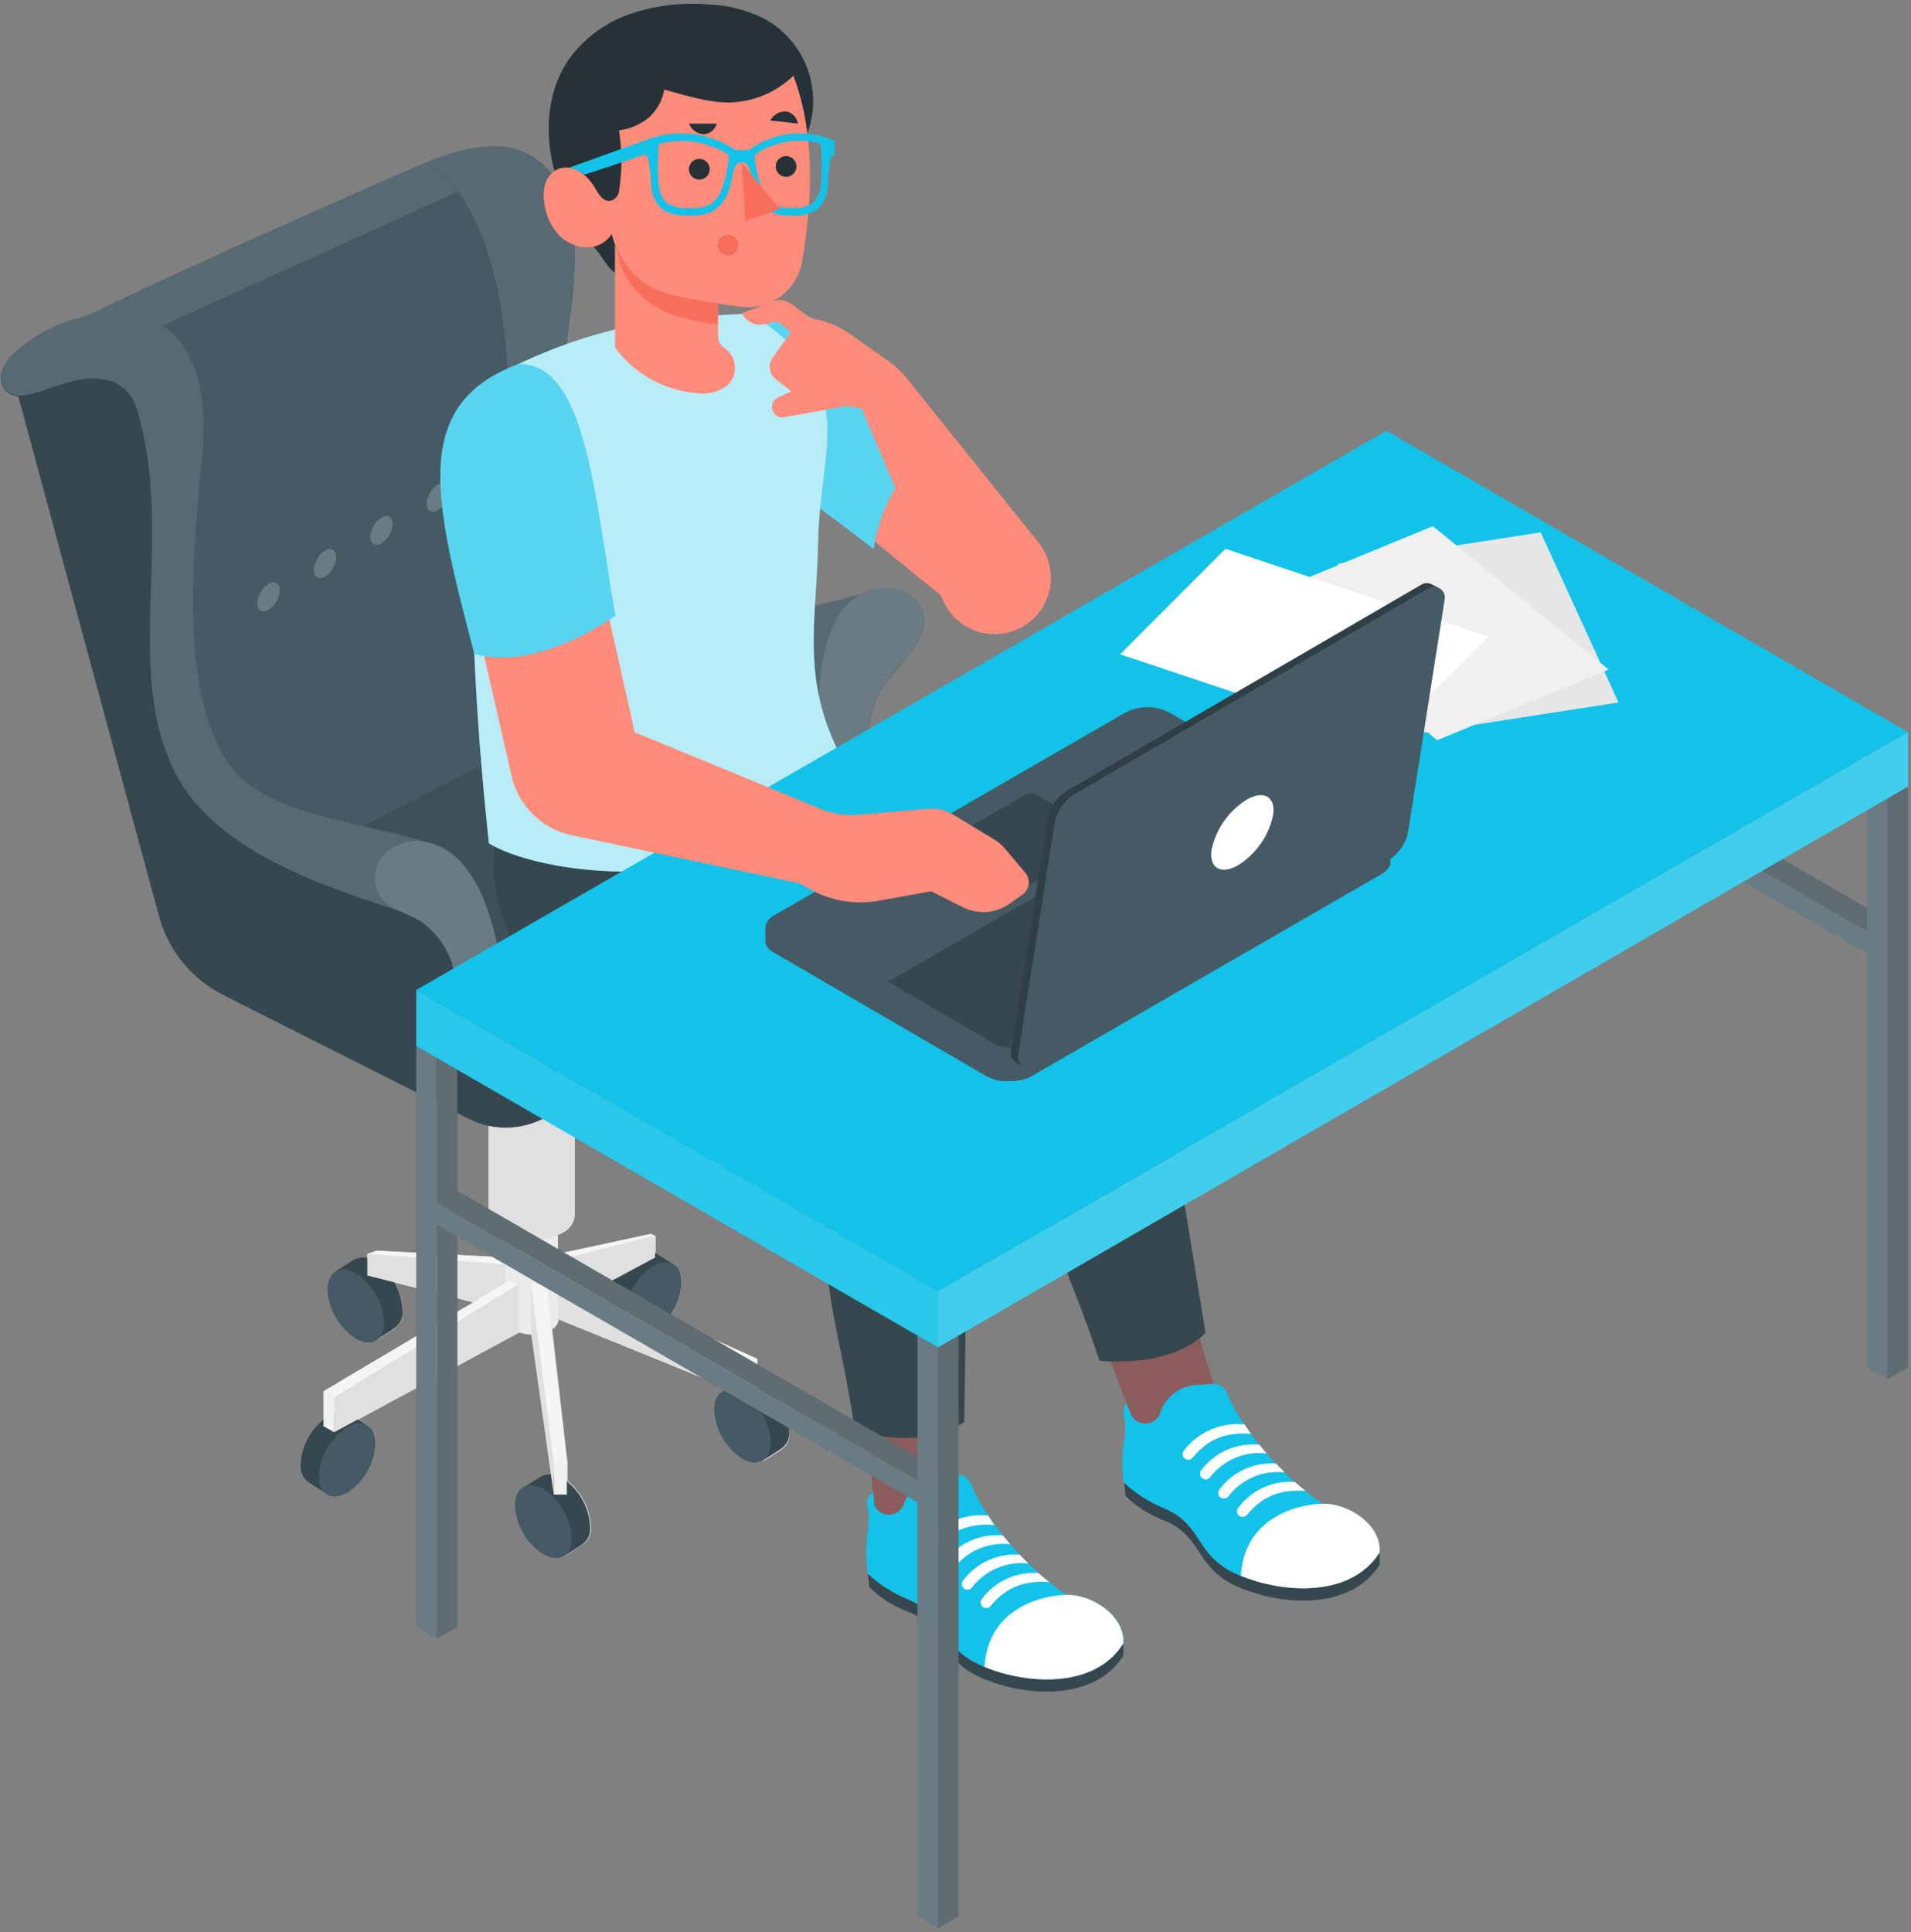 <svg width="370" height="374" viewBox="0 0 370 374" fill="none" xmlns="http://www.w3.org/2000/svg">
<rect x="0" y="0" width="370" height="374" fill="#808080" stroke="none"/>
<path d="M152.821 276.984C152.72 275.084 152.171 273.235 151.219 271.588C150.266 269.941 148.937 268.544 147.34 267.509C147.114 267.369 146.876 267.248 146.629 267.147V263.053L129.277 255.25C130.911 253.269 131.861 250.813 131.985 248.247C132.045 247.585 131.934 246.918 131.663 246.31C131.392 245.703 130.97 245.175 130.437 244.777L126.955 242.567V239.259L126.093 238.909L108.005 242.767V239.022C108.287 238.91 108.562 238.781 108.828 238.635C109.5 238.332 110.079 237.856 110.505 237.254C110.931 236.653 111.188 235.949 111.25 235.214V206.564H94.585V235.277C94.659 236.017 94.929 236.725 95.368 237.326C95.807 237.928 96.398 238.401 97.081 238.697C97.319 238.834 97.593 238.934 97.855 239.059V243.453L73.013 242.143L71.128 242.767V243.653C70.702 243.507 70.251 243.454 69.803 243.497C69.355 243.54 68.921 243.679 68.531 243.903L65.049 246.112C64.514 246.509 64.091 247.037 63.819 247.645C63.548 248.252 63.438 248.92 63.501 249.583C63.6 251.485 64.148 253.336 65.101 254.985C66.054 256.634 67.383 258.034 68.981 259.07C69.535 259.469 70.184 259.716 70.863 259.786C71.542 259.856 72.227 259.747 72.851 259.47L76.296 257.273C76.884 256.898 77.356 256.366 77.658 255.737C77.96 255.109 78.081 254.408 78.007 253.715C77.937 251.79 77.374 249.916 76.371 248.272L91.663 252.129L62.664 269.357V274.787C61.358 275.856 60.287 277.185 59.52 278.689C58.753 280.193 58.306 281.84 58.208 283.526C58.13 284.217 58.247 284.915 58.545 285.544C58.843 286.172 59.309 286.705 59.893 287.083L63.326 289.281H63.388C64.011 289.562 64.697 289.673 65.377 289.603C66.057 289.532 66.706 289.283 67.258 288.881C68.855 287.845 70.183 286.445 71.134 284.795C72.084 283.146 72.63 281.295 72.726 279.394C72.791 278.732 72.683 278.065 72.415 277.456C72.145 276.848 71.724 276.32 71.191 275.923L69.405 274.787L100.552 257.959C101.331 258.21 102.143 258.34 102.961 258.346L106.706 285.298C106.072 285.237 105.434 285.376 104.884 285.698L101.401 287.895C100.866 288.294 100.443 288.824 100.172 289.434C99.9 290.044 99.791 290.713 99.853 291.378C99.953 293.278 100.502 295.127 101.455 296.774C102.407 298.421 103.736 299.818 105.333 300.853C105.886 301.254 106.534 301.503 107.213 301.575C107.892 301.647 108.578 301.54 109.203 301.265H109.278L112.711 299.08C113.303 298.706 113.779 298.173 114.083 297.542C114.388 296.911 114.509 296.207 114.434 295.51C114.333 293.805 113.879 292.139 113.098 290.619C112.318 289.099 111.23 287.759 109.902 286.684V283.176L106.931 257.31C107.284 257.124 107.584 256.851 107.803 256.517C108.021 256.183 108.151 255.798 108.179 255.4L141.074 268.77L140.062 269.407C139.529 269.805 139.107 270.333 138.836 270.94C138.565 271.548 138.455 272.215 138.514 272.877C138.616 274.779 139.165 276.629 140.117 278.278C141.07 279.926 142.398 281.327 143.995 282.365C144.547 282.766 145.196 283.014 145.875 283.087C146.554 283.159 147.24 283.052 147.865 282.777H147.939L151.372 280.58C151.919 280.169 152.343 279.618 152.598 278.984C152.853 278.35 152.93 277.659 152.821 276.984ZM145.181 263.989L128.19 256.424L140.761 262.029L145.181 263.989ZM117.717 250.045L115.969 249.258L118.466 247.898C118.157 248.584 117.914 249.299 117.742 250.032L117.717 250.045ZM117.455 251.643L107.98 247.436L117.455 251.643Z" fill="#E0E0E0"/>
<path d="M67.695 250.819L64.949 246.112L68.519 243.84C69.147 243.524 69.849 243.387 70.549 243.444C71.25 243.502 71.921 243.751 72.489 244.165C74.084 245.204 75.412 246.604 76.365 248.253C77.317 249.901 77.867 251.751 77.969 253.653C78.044 254.346 77.923 255.046 77.621 255.675C77.319 256.304 76.847 256.835 76.259 257.21L72.751 259.445L69.842 254.451C68.94 253.361 68.215 252.135 67.695 250.819Z" fill="#37474F"/>
<path d="M68.918 246.512C65.885 244.764 63.413 246.162 63.401 249.645C63.5 251.547 64.049 253.398 65.001 255.047C65.954 256.696 67.283 258.096 68.881 259.133C71.915 260.88 74.386 259.482 74.386 255.987C74.288 254.088 73.742 252.239 72.791 250.592C71.841 248.945 70.514 247.547 68.918 246.512Z" fill="#455A64"/>
<path d="M127.691 249.483L130.437 244.764L126.867 242.492C126.239 242.178 125.535 242.043 124.835 242.102C124.134 242.162 123.464 242.413 122.897 242.829C121.301 243.864 119.972 245.262 119.019 246.908C118.066 248.555 117.518 250.404 117.417 252.304C117.34 253 117.46 253.703 117.762 254.334C118.064 254.965 118.537 255.499 119.127 255.875L122.635 258.122L125.544 253.128C126.448 252.034 127.172 250.804 127.691 249.483Z" fill="#37474F"/>
<path d="M126.468 245.101C129.501 243.354 131.973 244.752 131.985 248.235C131.886 250.136 131.338 251.988 130.385 253.637C129.432 255.286 128.103 256.686 126.505 257.722C123.472 259.47 121 258.072 121 254.589C121.096 252.688 121.642 250.836 122.592 249.187C123.543 247.538 124.871 246.137 126.468 245.101Z" fill="#455A64"/>
<path d="M108.005 237.773H97.818V255.338C97.865 255.787 98.03 256.216 98.295 256.582C98.56 256.947 98.916 257.237 99.328 257.422C100.445 257.988 101.678 258.283 102.93 258.283C104.181 258.283 105.415 257.988 106.531 257.422C106.942 257.24 107.295 256.949 107.555 256.583C107.814 256.216 107.969 255.786 108.005 255.338V237.773Z" fill="#EBEBEB"/>
<path d="M71.116 242.717V246.911L97.818 253.64V244.777L71.116 242.717Z" fill="#E0E0E0"/>
<path d="M71.116 242.717L72.976 242.093L97.818 243.404V244.777L71.116 242.717Z" fill="#F5F5F5"/>
<path d="M68.432 280.679L71.191 275.961L67.62 273.689C66.995 273.368 66.293 273.23 65.593 273.289C64.893 273.349 64.225 273.604 63.663 274.026C62.066 275.06 60.737 276.458 59.785 278.105C58.832 279.752 58.283 281.601 58.183 283.501C58.103 284.198 58.221 284.904 58.524 285.537C58.826 286.171 59.301 286.707 59.893 287.083L63.401 289.318L66.297 284.325C67.202 283.234 67.923 282.003 68.432 280.679Z" fill="#37474F"/>
<path d="M67.221 276.298C70.254 274.55 72.726 275.948 72.726 279.431C72.636 281.339 72.093 283.197 71.142 284.854C70.191 286.51 68.86 287.916 67.258 288.956C64.225 290.704 61.753 289.306 61.74 285.81C61.835 283.904 62.381 282.047 63.334 280.393C64.287 278.739 65.619 277.336 67.221 276.298Z" fill="#455A64"/>
<path d="M103.997 292.701L101.251 287.982L104.821 285.723C105.451 285.411 106.153 285.278 106.853 285.337C107.553 285.396 108.223 285.646 108.791 286.06C110.386 287.096 111.713 288.495 112.665 290.141C113.618 291.788 114.168 293.636 114.271 295.535C114.347 296.232 114.226 296.935 113.921 297.567C113.616 298.198 113.141 298.731 112.549 299.105L109.041 301.34L106.132 296.346C105.228 295.254 104.507 294.023 103.997 292.701Z" fill="#37474F"/>
<path d="M105.221 288.269C102.187 286.509 99.716 287.92 99.703 291.403C99.803 293.303 100.352 295.152 101.305 296.799C102.257 298.446 103.586 299.843 105.183 300.878C108.217 302.638 110.689 301.227 110.689 297.744C110.591 295.845 110.044 293.997 109.093 292.35C108.143 290.703 106.816 289.304 105.221 288.269Z" fill="#455A64"/>
<path d="M142.547 274.15L139.8 269.432L143.37 267.16C143.997 266.837 144.702 266.697 145.404 266.756C146.106 266.816 146.777 267.073 147.34 267.497C148.937 268.531 150.266 269.929 151.219 271.576C152.171 273.223 152.72 275.072 152.821 276.972C152.897 277.667 152.778 278.37 152.476 279.001C152.173 279.632 151.7 280.166 151.11 280.542L147.602 282.789L144.706 277.796C143.797 276.703 143.068 275.473 142.547 274.15Z" fill="#37474F"/>
<path d="M143.77 269.769C140.736 268.021 138.265 269.419 138.252 272.902C138.354 274.804 138.903 276.654 139.855 278.303C140.808 279.951 142.136 281.352 143.732 282.39C146.766 284.137 149.238 282.739 149.25 279.244C149.147 277.345 148.597 275.497 147.644 273.85C146.692 272.204 145.365 270.805 143.77 269.769Z" fill="#455A64"/>
<path d="M64.699 270.468V277.246L100.452 257.934V248.584L64.699 270.468Z" fill="#E0E0E0"/>
<path d="M62.627 269.307L98.405 248.06L100.452 248.584L64.699 270.468L62.627 269.307Z" fill="#F5F5F5"/>
<path d="M62.627 276.085L64.699 277.246V270.468L62.627 269.307V276.085Z" fill="#F0F0F0"/>
<path d="M102.861 248.584L107.218 283.151V289.33L102.861 258.309V248.584Z" fill="#E0E0E0"/>
<path d="M109.74 283.139H107.218V289.318H109.74V283.139Z" fill="#F0F0F0"/>
<path d="M109.74 283.151L105.77 248.584H102.861L107.218 283.151H109.74Z" fill="#F5F5F5"/>
<path d="M145.181 263.976V270.468L108.005 255.363V247.423L145.181 263.976Z" fill="#E0E0E0"/>
<path d="M146.629 269.519L145.181 270.468V263.976L146.629 263.052V269.519Z" fill="#F0F0F0"/>
<path d="M140.761 262.016L145.181 263.976L146.629 263.053L108.005 245.651V247.423L140.761 262.016Z" fill="#F5F5F5"/>
<path d="M126.83 239.184V243.441L115.994 249.246L108.005 245.65V243.903L126.83 239.184Z" fill="#E0E0E0"/>
<path d="M126.83 239.184L125.968 238.847L108.005 242.717V243.903L126.83 239.184Z" fill="#F5F5F5"/>
<path d="M111.25 206.564H94.585V235.277C94.659 236.017 94.929 236.725 95.368 237.326C95.807 237.928 96.398 238.401 97.081 238.697C98.906 239.627 100.926 240.111 102.974 240.111C105.022 240.111 107.041 239.627 108.866 238.697C109.538 238.395 110.117 237.918 110.543 237.317C110.968 236.715 111.226 236.011 111.288 235.277L111.25 206.564Z" fill="#E0E0E0"/>
<path d="M176.926 160.375C176.131 159.112 175.043 158.059 173.756 157.304L167.514 154.109C167.514 131.888 170.797 134.06 176.926 125.396C183.056 116.733 173.656 111.252 166.59 115.122C166.59 115.122 127.067 126.745 116.656 116.483C103.66 103.725 109.103 71.542 110.651 58.946C112.199 46.35 110.651 37.637 107.168 33.979C103.685 30.322 98.642 24.866 82.276 31.645C82.276 31.645 38.172 50.757 16.575 61.418C11.508 62.471 6.815 64.858 2.98 68.334C1.906 69.221 1.051 70.345 0.484 71.617C0.208 72.257 0.108 72.958 0.194 73.649C0.279 74.341 0.547 74.996 0.97 75.549C1.656 76.253 2.585 76.668 3.567 76.71L30.819 177.39C31.701 180.65 33.258 183.688 35.389 186.307C37.52 188.926 40.178 191.069 43.19 192.595L90.74 216.551C93.013 217.702 95.53 218.291 98.078 218.267C100.626 218.243 103.131 217.607 105.383 216.414L173.319 180.349C180.097 176.479 180.734 166.105 176.926 160.375Z" fill="#37474F"/>
<path d="M176.926 160.375C176.006 161.774 174.77 162.937 173.319 163.771L105.383 199.861C103.133 201.059 100.628 201.698 98.08 201.725C95.531 201.751 93.013 201.163 90.74 200.011L43.14 175.842C40.129 174.315 37.472 172.172 35.341 169.553C33.21 166.934 31.652 163.896 30.769 160.637L7.799 75.749L6.65 76.099C5.68 76.416 4.663 76.568 3.642 76.548H3.517L30.769 177.228C31.651 180.488 33.208 183.526 35.339 186.145C37.47 188.764 40.128 190.907 43.14 192.433L90.74 216.551C93.013 217.702 95.53 218.291 98.078 218.267C100.626 218.243 103.131 217.607 105.383 216.414L173.319 180.349C180.097 176.479 180.734 166.105 176.926 160.375Z" fill="#37474F"/>
<path d="M173.755 157.242L124.52 131.988L59.693 165.369C61.803 165.88 63.938 166.305 66.072 166.729C71.64 167.853 77.307 169.089 82.163 172.06C87.02 175.031 90.902 180.137 90.902 185.792L89.167 199.162L90.677 199.936C92.951 201.088 95.469 201.676 98.017 201.649C100.566 201.623 103.071 200.984 105.321 199.786L173.256 163.696C174.708 162.862 175.944 161.699 176.864 160.3C176.084 159.049 175.019 158.001 173.755 157.242Z" fill="#455A64"/>
<path opacity="0.1" d="M173.755 157.242L124.52 131.988L59.693 165.369C61.803 165.88 63.938 166.305 66.072 166.729C71.64 167.853 77.307 169.089 82.163 172.06C87.02 175.031 90.902 180.137 90.902 185.792L89.167 199.162L90.677 199.936C92.951 201.088 95.469 201.676 98.017 201.649C100.566 201.623 103.071 200.984 105.321 199.786L173.256 163.696C174.708 162.862 175.944 161.699 176.864 160.3C176.084 159.049 175.019 158.001 173.755 157.242Z" fill="black"/>
<path d="M166.59 115.01C166.59 115.01 127.067 126.632 116.656 116.371C103.66 103.612 109.103 71.43 110.651 58.834C112.199 46.238 110.651 37.524 107.168 33.867C103.685 30.209 98.642 24.754 82.276 31.532C98.842 40.059 101.001 80.568 95.746 96.834C108.716 110.179 107.83 130.877 108.079 140.526C108.079 140.526 141.847 148.765 159.474 158.453L166.59 115.01Z" fill="#455A64"/>
<path opacity="0.1" d="M166.59 115.01C166.59 115.01 127.067 126.632 116.656 116.371C103.66 103.612 109.103 71.43 110.651 58.834C112.199 46.238 110.651 37.524 107.168 33.867C103.685 30.209 98.642 24.754 82.276 31.532C98.842 40.059 101.001 80.568 95.746 96.834C108.716 110.179 107.83 130.877 108.079 140.526C108.079 140.526 141.847 148.765 159.474 158.453L166.59 115.01Z" fill="white"/>
<path d="M159.424 158.403L167.514 154.046C167.514 131.825 170.797 133.997 176.926 125.334C183.056 116.67 173.656 111.19 166.59 115.06C159.524 118.93 156.665 130.552 159.424 158.403Z" fill="#455A64"/>
<path opacity="0.2" d="M159.424 158.403L167.514 154.046C167.514 131.825 170.797 133.997 176.926 125.334C183.056 116.67 173.656 111.19 166.59 115.06C159.524 118.93 156.665 130.552 159.424 158.403Z" fill="white"/>
<path d="M82.226 31.52C82.226 31.52 37.959 50.707 16.413 61.356L17.985 69.22L88.605 37.162C86.938 34.819 84.755 32.889 82.226 31.52Z" fill="#455A64"/>
<path opacity="0.1" d="M82.226 31.52C82.226 31.52 37.959 50.707 16.413 61.356L17.985 69.22L88.605 37.162C86.938 34.819 84.755 32.889 82.226 31.52Z" fill="white"/>
<path d="M95.696 96.821C100.152 82.94 99.241 51.394 88.58 37.162L17.985 69.245L34.114 150.126L59.693 165.369L108.029 140.501C107.78 130.864 108.666 110.166 95.696 96.821Z" fill="#455A64"/>
<path d="M51.991 113.038C53.239 112.338 54.163 112.9 54.175 114.286C54.133 115.037 53.915 115.768 53.538 116.418C53.16 117.069 52.634 117.622 52.003 118.031C50.755 118.718 49.831 118.168 49.831 116.783C49.87 116.032 50.085 115.302 50.461 114.651C50.836 114 51.361 113.447 51.991 113.038Z" fill="#455A64"/>
<path d="M62.914 106.609C64.162 105.922 65.099 106.471 65.099 107.857C65.057 108.607 64.84 109.336 64.465 109.987C64.09 110.637 63.567 111.19 62.939 111.602C61.691 112.289 60.767 111.739 60.754 110.354C60.798 109.604 61.016 108.875 61.391 108.225C61.765 107.575 62.287 107.021 62.914 106.609Z" fill="#455A64"/>
<path d="M73.85 100.192C75.098 99.505 76.022 100.055 76.022 101.44C75.983 102.191 75.767 102.921 75.392 103.572C75.016 104.223 74.492 104.776 73.862 105.185C72.614 105.884 71.69 105.323 71.69 103.937C71.726 103.186 71.941 102.455 72.317 101.803C72.692 101.152 73.218 100.6 73.85 100.192Z" fill="#455A64"/>
<path d="M84.773 93.775C86.021 93.076 86.945 93.638 86.945 95.024C86.908 95.775 86.693 96.506 86.318 97.157C85.942 97.809 85.417 98.361 84.785 98.769C83.537 99.456 82.613 98.906 82.613 97.521C82.648 96.769 82.863 96.038 83.239 95.386C83.614 94.735 84.14 94.183 84.773 93.775Z" fill="#455A64"/>
<g opacity="0.2">
<path d="M51.991 113.038C53.239 112.339 54.163 112.9 54.175 114.286C54.133 115.037 53.915 115.768 53.538 116.419C53.16 117.069 52.634 117.622 52.003 118.031C50.755 118.718 49.831 118.168 49.831 116.783C49.87 116.032 50.085 115.302 50.461 114.651C50.836 114 51.361 113.447 51.991 113.038Z" fill="white"/>
<path d="M62.914 106.609C64.162 105.922 65.099 106.471 65.099 107.857C65.057 108.607 64.84 109.336 64.465 109.987C64.09 110.637 63.567 111.191 62.939 111.602C61.691 112.289 60.767 111.739 60.754 110.354C60.798 109.604 61.016 108.876 61.391 108.225C61.765 107.575 62.287 107.022 62.914 106.609Z" fill="white"/>
<path d="M73.85 100.192C75.098 99.505 76.022 100.055 76.022 101.44C75.983 102.191 75.767 102.922 75.392 103.573C75.016 104.223 74.492 104.776 73.862 105.185C72.614 105.885 71.69 105.323 71.69 103.937C71.726 103.186 71.941 102.455 72.317 101.804C72.692 101.152 73.218 100.6 73.85 100.192Z" fill="white"/>
<path d="M84.773 93.775C86.021 93.076 86.945 93.638 86.945 95.024C86.908 95.775 86.693 96.506 86.318 97.157C85.942 97.809 85.417 98.361 84.785 98.769C83.537 99.456 82.613 98.906 82.613 97.521C82.648 96.769 82.863 96.038 83.239 95.386C83.614 94.735 84.14 94.183 84.773 93.775Z" fill="white"/>
</g>
<path d="M82.163 172.035C77.37 169.114 71.64 167.865 66.135 166.704C64 166.28 61.865 165.856 59.755 165.344C56.32 164.587 52.999 163.378 49.881 161.748C42.079 157.429 36.836 149.365 34.327 140.801C31.817 132.237 31.755 123.162 32.279 114.261C32.803 105.36 33.915 96.459 33.64 87.534C33.49 82.353 32.704 76.798 29.196 72.978C25.688 69.158 19.733 67.81 14.44 68.521C12.696 68.785 10.979 69.202 9.309 69.769L6.963 72.503L7.861 75.837L30.831 160.725C32.431 166.608 36.2 171.666 41.38 174.881C41.979 175.243 42.628 175.605 43.202 175.93L89.292 199.262L91.027 185.892C90.927 180.112 87.007 175.018 82.163 172.035Z" fill="#37474F"/>
<path d="M82.226 162.872C65.373 158.066 48.807 157.442 42.715 145.333C36.623 133.224 36.174 116.52 39.22 87.459C39.609 83.718 39.521 79.942 38.958 76.224C37.16 65.35 30.619 60.706 23.091 60.594C15.652 60.467 8.444 63.177 2.93 68.172C1.856 69.059 1.001 70.182 0.434 71.455C0.158 72.094 0.058 72.796 0.144 73.487C0.229 74.178 0.497 74.834 0.92 75.387C1.607 76.091 2.535 76.506 3.517 76.548H3.642C4.663 76.568 5.68 76.416 6.65 76.099L7.799 75.749C9.859 75.088 11.893 74.326 14.041 73.802C16.519 73.078 19.152 73.078 21.631 73.802C22.812 74.26 23.869 74.99 24.715 75.934C25.561 76.878 26.172 78.008 26.499 79.232C33.602 102.451 24.602 127.394 32.591 146.581C39.133 164.058 61.728 171.248 77.669 176.417C76.117 175.806 74.746 174.809 73.687 173.52C72.898 172.29 72.532 170.835 72.644 169.377C72.757 167.92 73.342 166.538 74.311 165.444C75.313 164.391 76.561 163.604 77.943 163.155C79.325 162.706 80.797 162.609 82.226 162.872Z" fill="#455A64"/>
<path opacity="0.1" d="M82.226 162.872C65.373 158.066 48.807 157.442 42.715 145.333C36.623 133.224 36.174 116.52 39.22 87.459C39.609 83.718 39.521 79.942 38.958 76.224C37.16 65.35 30.619 60.706 23.091 60.594C15.652 60.467 8.444 63.177 2.93 68.172C1.856 69.059 1.001 70.182 0.434 71.455C0.158 72.094 0.058 72.796 0.144 73.487C0.229 74.178 0.497 74.834 0.92 75.387C1.607 76.091 2.535 76.506 3.517 76.548H3.642C4.663 76.568 5.68 76.416 6.65 76.099L7.799 75.749C9.859 75.088 11.893 74.326 14.041 73.802C16.519 73.078 19.152 73.078 21.631 73.802C22.812 74.26 23.869 74.99 24.715 75.934C25.561 76.878 26.172 78.008 26.499 79.232C33.602 102.451 24.602 127.394 32.591 146.581C39.133 164.058 61.728 171.248 77.669 176.417C76.117 175.806 74.746 174.809 73.687 173.52C72.898 172.29 72.532 170.835 72.644 169.377C72.757 167.92 73.342 166.538 74.311 165.444C75.313 164.391 76.561 163.604 77.943 163.155C79.325 162.706 80.797 162.609 82.226 162.872Z" fill="white"/>
<path d="M93.923 174.856C92.944 172.101 91.486 169.54 89.616 167.291C87.722 165.036 85.115 163.494 82.226 162.922C80.788 162.652 79.306 162.746 77.914 163.198C76.522 163.649 75.267 164.443 74.261 165.506C73.292 166.601 72.707 167.982 72.594 169.44C72.482 170.897 72.848 172.352 73.637 173.583C74.697 174.871 76.067 175.868 77.62 176.479C78.9 177.017 80.151 177.626 81.365 178.302C84.503 180.436 86.764 183.632 87.731 187.302C88.671 190.945 89.166 194.688 89.204 198.45V199.174L97.094 194.805C97.46 188.006 96.379 181.207 93.923 174.856Z" fill="#455A64"/>
<path opacity="0.2" d="M93.923 174.856C92.944 172.101 91.486 169.54 89.616 167.291C87.722 165.036 85.115 163.494 82.226 162.922C80.788 162.652 79.306 162.746 77.914 163.198C76.522 163.649 75.267 164.443 74.261 165.506C73.292 166.601 72.707 167.982 72.594 169.44C72.482 170.897 72.848 172.352 73.637 173.583C74.697 174.871 76.067 175.868 77.62 176.479C78.9 177.017 80.151 177.626 81.365 178.302C84.503 180.436 86.764 183.632 87.731 187.302C88.671 190.945 89.166 194.688 89.204 198.45V199.174L97.094 194.805C97.46 188.006 96.379 181.207 93.923 174.856Z" fill="white"/>
<path d="M118.978 201.808C111.123 198.396 104.642 192.443 100.577 184.905C96.57 177.415 94.585 170.849 96.108 162.51L157.14 138.492C159.025 156.643 175.728 168.552 175.728 168.552L118.978 201.808Z" fill="#37474F"/>
<path d="M185.565 273.439C185.565 278.357 185.403 285.548 185.403 285.548L182.107 285.735C180.547 285.821 179.046 286.364 177.792 287.296C176.538 288.228 175.585 289.509 175.054 290.978L174.979 291.178C174.709 291.929 174.16 292.547 173.446 292.903C172.732 293.258 171.908 293.325 171.146 293.088C170.739 292.959 170.361 292.749 170.037 292.47C169.713 292.191 169.449 291.849 169.261 291.465L167.688 275.361L185.565 273.439Z" fill="#8C5C5C"/>
<path d="M190.221 322.524C198.835 326.195 212.03 326.919 217.498 318.118V320.502C212.03 329.241 198.835 328.579 190.221 324.896C181.608 321.214 183.48 315.172 175.778 311.976C172.969 310.946 170.414 309.324 168.288 307.22C168.288 306.52 168.138 305.647 168.013 304.623C170.298 306.742 172.945 308.433 175.828 309.616C183.48 312.825 181.608 318.842 190.221 322.524Z" fill="#37474F"/>
<path d="M167.963 296.808C168.315 295.133 168.315 293.403 167.963 291.727C167.86 291.347 167.842 290.949 167.909 290.561C167.975 290.173 168.126 289.804 168.35 289.48L169.037 288.781L169.299 291.465C169.487 291.849 169.751 292.191 170.075 292.47C170.399 292.749 170.776 292.959 171.184 293.088C171.946 293.325 172.77 293.258 173.484 292.902C174.198 292.547 174.747 291.929 175.016 291.178L175.091 290.978C175.623 289.509 176.575 288.228 177.829 287.296C179.083 286.364 180.584 285.821 182.144 285.735L185.49 285.548C185.987 285.519 186.481 285.646 186.904 285.91C187.326 286.173 187.657 286.562 187.849 287.021C191.282 295.323 199.934 304.498 206.575 308.742C211.468 308.63 217.523 312.7 217.523 317.631V318.118C212.055 326.918 198.86 326.194 190.246 322.524C181.633 318.854 183.518 312.824 175.803 309.591C172.92 308.408 170.273 306.716 167.988 304.598C167.622 302.015 167.614 299.394 167.963 296.808Z" fill="#12C2E9"/>
<path d="M184.641 303.612C184.459 303.837 184.195 303.981 183.907 304.011C183.619 304.041 183.331 303.956 183.106 303.774C182.881 303.592 182.737 303.328 182.707 303.04C182.676 302.752 182.761 302.464 182.943 302.239C184.226 300.508 185.935 299.138 187.904 298.263C189.872 297.388 192.034 297.037 194.179 297.245C194.641 297.819 195.115 298.381 195.589 298.93C193.515 298.698 191.417 299.007 189.498 299.827C187.579 300.648 185.906 301.952 184.641 303.612Z" fill="white"/>
<path d="M181.246 299.804C181.155 299.914 181.044 300.005 180.918 300.071C180.792 300.138 180.655 300.179 180.513 300.192C180.371 300.204 180.228 300.189 180.093 300.146C179.957 300.103 179.831 300.034 179.723 299.942C179.612 299.855 179.52 299.748 179.451 299.625C179.383 299.503 179.339 299.368 179.323 299.229C179.307 299.09 179.318 298.949 179.357 298.814C179.395 298.679 179.46 298.553 179.548 298.444C180.906 296.665 182.699 295.264 184.753 294.377C186.808 293.49 189.056 293.145 191.282 293.375C191.694 293.987 192.131 294.624 192.531 295.21C188.361 294.911 184.604 295.71 181.246 299.804Z" fill="white"/>
<path d="M188.174 307.332C187.992 307.557 187.728 307.7 187.44 307.731C187.152 307.761 186.864 307.676 186.638 307.494C186.413 307.312 186.27 307.048 186.239 306.76C186.209 306.472 186.294 306.184 186.476 305.959C187.733 304.271 189.395 302.929 191.309 302.056C193.223 301.183 195.327 300.808 197.424 300.965C197.986 301.552 198.548 302.114 199.11 302.663C197.039 302.43 194.943 302.738 193.026 303.556C191.11 304.374 189.438 305.675 188.174 307.332Z" fill="white"/>
<path d="M206.55 308.743C211.443 308.63 217.498 312.7 217.498 317.631V318.118C212.105 326.781 199.234 326.207 190.621 322.674C191.282 310.84 202.642 308.705 206.55 308.743Z" fill="white"/>
<path d="M191.807 310.877C191.626 311.102 191.364 311.247 191.077 311.278C190.79 311.31 190.503 311.226 190.278 311.046C190.052 310.865 189.908 310.603 189.877 310.316C189.845 310.029 189.929 309.742 190.109 309.516C191.368 307.825 193.034 306.481 194.953 305.607C196.872 304.734 198.98 304.361 201.082 304.523C201.769 305.135 202.455 305.709 203.142 306.258C198.935 305.984 195.177 306.783 191.807 310.877Z" fill="white"/>
<path d="M159.936 243.441C160.623 254.327 163.407 262.166 165.529 277.059C165.529 277.059 178.562 280.942 186.688 275.274L187.026 252.417L159.936 243.441Z" fill="#37474F"/>
<path d="M231.767 256.798C232.853 261.567 235.037 267.909 235.037 267.909L231.742 268.096C230.182 268.183 228.682 268.727 227.428 269.659C226.174 270.591 225.221 271.87 224.688 273.339V273.539C224.416 274.291 223.865 274.909 223.149 275.264C222.433 275.62 221.607 275.686 220.843 275.449C220.436 275.322 220.06 275.112 219.738 274.833C219.416 274.554 219.154 274.211 218.971 273.826L213.978 260.831L231.767 256.798Z" fill="#8C5C5C"/>
<path d="M239.856 304.885C248.47 308.555 261.665 309.279 267.133 300.478V302.863C261.665 311.664 248.47 310.94 239.856 307.257C231.242 303.574 233.127 297.57 225.412 294.336C222.603 293.307 220.049 291.685 217.922 289.58C217.922 288.881 217.773 288.007 217.648 286.984C219.935 289.099 222.581 290.79 225.462 291.977C233.127 295.198 231.242 301.202 239.856 304.885Z" fill="#37474F"/>
<path d="M217.598 279.169C217.95 277.494 217.95 275.763 217.598 274.088C217.496 273.708 217.478 273.31 217.545 272.922C217.611 272.534 217.762 272.165 217.985 271.841L218.11 271.654L218.946 273.826C219.208 274.38 219.628 274.845 220.154 275.16C220.681 275.475 221.288 275.627 221.901 275.596C222.513 275.565 223.103 275.353 223.595 274.987C224.087 274.621 224.459 274.117 224.663 273.539V273.339C225.196 271.87 226.149 270.591 227.403 269.659C228.657 268.727 230.157 268.183 231.717 268.096L235.062 267.909C235.561 267.883 236.055 268.012 236.477 268.278C236.9 268.544 237.229 268.934 237.422 269.394C240.855 277.683 249.506 286.871 256.147 291.103C261.041 290.991 267.095 295.06 267.095 299.991V300.478C261.627 309.217 248.432 308.555 239.819 304.885C231.205 301.215 233.09 295.185 225.375 291.965C222.494 290.778 219.848 289.087 217.56 286.971C217.214 284.381 217.227 281.756 217.598 279.169Z" fill="#12C2E9"/>
<path d="M234.276 285.972C234.094 286.197 233.83 286.341 233.542 286.372C233.254 286.402 232.965 286.317 232.74 286.135C232.515 285.953 232.372 285.688 232.341 285.401C232.311 285.113 232.396 284.824 232.578 284.599C233.868 282.88 235.58 281.522 237.548 280.658C239.516 279.794 241.674 279.453 243.813 279.668C244.275 280.23 244.75 280.792 245.224 281.341C243.155 281.105 241.06 281.408 239.142 282.219C237.224 283.03 235.548 284.323 234.276 285.972Z" fill="white"/>
<path d="M230.918 282.177C230.736 282.403 230.472 282.546 230.184 282.577C229.896 282.607 229.607 282.522 229.382 282.34C229.157 282.158 229.014 281.894 228.983 281.606C228.953 281.318 229.038 281.029 229.22 280.804C230.579 279.026 232.372 277.627 234.426 276.739C236.481 275.852 238.728 275.507 240.955 275.736C241.366 276.348 241.803 276.984 242.203 277.571C238.008 277.271 234.251 278.07 230.918 282.177Z" fill="white"/>
<path d="M237.809 289.692C237.627 289.918 237.363 290.061 237.075 290.092C236.787 290.122 236.498 290.037 236.273 289.855C236.048 289.673 235.904 289.409 235.874 289.121C235.844 288.833 235.929 288.544 236.111 288.319C237.367 286.632 239.03 285.289 240.944 284.416C242.858 283.543 244.961 283.168 247.059 283.326C247.621 283.913 248.183 284.474 248.744 285.024C246.673 284.791 244.578 285.098 242.661 285.917C240.744 286.735 239.073 288.036 237.809 289.692Z" fill="white"/>
<path d="M256.184 291.103C261.078 290.991 267.133 295.061 267.133 299.992V300.478C261.74 309.154 248.869 308.568 240.255 305.035C240.905 293.2 252.277 291.066 256.184 291.103Z" fill="white"/>
<path d="M241.441 293.238C241.352 293.349 241.242 293.442 241.116 293.511C240.991 293.58 240.854 293.623 240.712 293.639C240.57 293.655 240.426 293.642 240.289 293.602C240.152 293.562 240.024 293.496 239.912 293.406C239.801 293.317 239.708 293.207 239.639 293.081C239.57 292.956 239.527 292.819 239.511 292.677C239.496 292.535 239.508 292.391 239.548 292.254C239.588 292.117 239.654 291.989 239.744 291.877C241.003 290.184 242.672 288.838 244.593 287.965C246.514 287.092 248.625 286.72 250.729 286.884C251.416 287.495 252.09 288.07 252.776 288.619C248.569 288.344 244.812 289.143 241.441 293.238Z" fill="white"/>
<path d="M201.631 231.219C204.128 241.83 208.223 249.133 212.866 263.402C212.866 263.402 226.374 265.037 233.414 258.059L227.347 220.796L201.631 231.219Z" fill="#37474F"/>
<path d="M168.388 104.049L184.079 116.795L194.416 100.017L181.408 85.349C169.96 90.467 168.388 104.049 168.388 104.049Z" fill="#FF8B7B"/>
<path d="M145.368 60.706C157.702 59.321 158.838 62.055 166.827 69.595C174.817 77.135 182.906 85.624 182.906 85.624C170.572 91.653 169.174 106.309 169.174 106.309C162.458 101.103 156.778 96.996 156.778 96.996L145.368 60.706Z" fill="#12C2E9"/>
<path opacity="0.3" d="M145.368 60.706C157.702 59.321 158.838 62.055 166.827 69.595C174.817 77.135 182.906 85.624 182.906 85.624C170.572 91.653 169.174 106.309 169.174 106.309C162.458 101.103 156.778 96.996 156.778 96.996L145.368 60.706Z" fill="white"/>
<path d="M100.327 70.493C117.804 62.267 131.024 61.306 145.368 60.694C166.827 74.513 158.788 86.023 158.426 104.474C158.064 122.925 154.044 134.072 166.827 153.26C138.702 175.73 103.161 168.627 94.66 163.246C89.179 112.164 90.79 74.438 100.327 70.493Z" fill="#12C2E9"/>
<path opacity="0.7" d="M100.327 70.493C117.804 62.267 131.024 61.306 145.368 60.694C166.827 74.513 158.788 86.023 158.426 104.474C158.064 122.925 154.044 134.072 166.827 153.26C138.702 175.73 103.161 168.627 94.66 163.246C89.179 112.164 90.79 74.438 100.327 70.493Z" fill="white"/>
<path d="M107.518 33.63C105.308 26.227 105.782 17.713 110.214 11.384C113.143 7.354 117.246 4.328 121.961 2.72C126.654 1.117 131.62 0.472 136.567 0.823C140.463 0.907 144.296 1.831 147.802 3.532C149.911 4.651 151.778 6.175 153.296 8.017C154.815 9.859 155.954 11.983 156.65 14.267C157.346 16.55 157.584 18.949 157.351 21.325C157.118 23.701 156.419 26.007 155.292 28.112C153.375 31.352 150.873 34.21 147.914 36.538C142.237 41.4 135.997 45.562 129.326 48.934C127.666 49.783 125.981 50.582 124.271 51.319C123.097 51.831 120.9 53.254 119.602 53.004C118.303 52.754 116.918 50.295 116.131 49.259C114.995 47.811 113.909 46.325 112.898 44.802C110.573 41.358 108.761 37.595 107.518 33.63Z" fill="#263238"/>
<path d="M153.607 14.667C150.29 17.862 145.902 19.709 141.298 19.848C136.979 19.848 132.784 18.462 128.615 17.351C128.255 19.376 127.252 21.232 125.756 22.644C124.088 24.072 122.032 24.971 119.851 25.228C120.469 29.132 120.469 33.109 119.851 37.013C119.798 37.423 119.631 37.811 119.368 38.131C119.106 38.451 118.758 38.691 118.366 38.823C116.955 39.235 116.019 37.787 115.345 36.626C114.613 35.269 113.569 34.105 112.299 33.23C111.657 32.801 110.92 32.535 110.153 32.455C109.385 32.374 108.609 32.482 107.892 32.768C107.333 33.058 106.838 33.459 106.439 33.946C106.04 34.433 105.744 34.996 105.57 35.602C105.23 36.821 105.17 38.102 105.395 39.347C105.644 41.44 106.484 43.419 107.817 45.052C108.481 45.865 109.304 46.533 110.236 47.016C111.168 47.499 112.188 47.786 113.235 47.861C114.258 47.948 115.285 47.753 116.205 47.298C117.125 46.842 117.903 46.143 118.453 45.277L118.541 45.664C118.7 46.281 118.892 46.889 119.115 47.486C120.039 49.94 121.568 52.121 123.561 53.826C125.554 55.53 127.945 56.703 130.512 57.236C133.146 57.785 136.08 58.322 139.076 58.771C140.549 58.996 142.022 59.208 143.508 59.383C146.217 59.709 148.948 58.985 151.139 57.359C153.331 55.734 154.817 53.331 155.292 50.645C157.265 39.285 157.926 25.952 153.607 14.667Z" fill="#FF8B7B"/>
<path d="M119.065 47.436V67.273C120.931 69.812 123.324 71.917 126.08 73.445C128.836 74.972 131.889 75.886 135.031 76.124C137.065 76.41 139.129 75.88 140.774 74.651C141.302 74.172 141.713 73.579 141.976 72.916C142.238 72.254 142.345 71.54 142.289 70.83C142.232 70.12 142.013 69.432 141.649 68.819C141.284 68.207 140.784 67.686 140.187 67.298C139.834 67.067 139.543 66.753 139.34 66.382C139.138 66.012 139.03 65.598 139.026 65.176V58.722C136.03 58.272 133.096 57.735 130.462 57.186C127.895 56.653 125.504 55.48 123.511 53.776C121.518 52.071 119.989 49.891 119.065 47.436Z" fill="#FF8B7B"/>
<path d="M132.298 61.555C134.498 62.125 136.739 62.521 139.001 62.741V58.722C136.005 58.272 133.072 57.735 130.437 57.186C128.03 56.678 125.777 55.606 123.863 54.059C121.949 52.512 120.429 50.533 119.427 48.285C119.919 51.392 121.317 54.285 123.447 56.599C125.896 59.019 128.954 60.732 132.298 61.555Z" fill="#F96E5B"/>
<path d="M144.981 29.061H142.409C139.836 27.308 136.866 26.224 133.769 25.908C130.672 25.592 127.544 26.054 124.67 27.25V29.947L125.382 30.334C125.772 32.077 125.994 33.854 126.043 35.639C126.088 37.397 126.787 39.075 128.003 40.346C129.414 41.594 131.424 41.681 133.284 41.706C134.778 41.836 136.282 41.618 137.678 41.07C139.266 40.213 140.464 38.778 141.024 37.062C141.648 35.365 141.548 34.391 142.272 32.356C142.383 32.077 142.576 31.838 142.826 31.671C143.075 31.504 143.37 31.416 143.67 31.42C143.959 31.42 144.24 31.51 144.476 31.678C144.711 31.846 144.887 32.083 144.981 32.356C145.717 34.391 145.63 35.365 146.229 37.062C146.729 38.747 147.849 40.179 149.363 41.07C150.658 41.618 152.069 41.837 153.47 41.706C155.246 41.891 157.026 41.406 158.463 40.346C159.609 39.042 160.255 37.374 160.286 35.639C160.335 33.856 160.544 32.08 160.91 30.334L161.572 29.947V27.25C158.893 26.059 155.946 25.599 153.032 25.918C150.118 26.235 147.34 27.32 144.981 29.061ZM141.111 30.446L141.011 31.407C140.793 33.152 140.374 34.865 139.763 36.513C139.313 37.886 138.364 39.04 137.104 39.746C136.105 40.145 135.031 40.32 133.958 40.258H133.371C131.842 40.409 130.307 40.039 129.014 39.21C128.06 38.195 127.525 36.857 127.516 35.465C127.466 35.015 127.429 34.553 127.404 34.079C127.317 32.831 127.404 29.959 127.504 27.912C128.967 27.5 130.478 27.29 131.998 27.288C135.201 27.306 138.336 28.218 141.049 29.922C141.161 29.997 141.111 30.446 141.111 30.446ZM159.05 34.054C159.05 34.528 159.05 34.99 158.95 35.44C158.952 36.816 158.455 38.146 157.552 39.185C156.359 40.009 154.912 40.381 153.47 40.233H152.92C151.912 40.294 150.903 40.119 149.974 39.721C148.774 38.986 147.885 37.836 147.478 36.488C146.873 34.838 146.454 33.126 146.229 31.383L146.129 30.421C146.129 30.421 146.129 29.972 146.229 29.872C148.73 28.18 151.674 27.263 154.693 27.238C156.118 27.242 157.535 27.452 158.9 27.862C159.062 29.934 159.137 32.768 159.05 34.054Z" fill="#12C2E9"/>
<path d="M124.67 27.25L110.239 32.444C111.276 32.639 112.247 33.094 113.06 33.767C113.223 33.904 124.67 29.947 124.67 29.947V27.25Z" fill="#12C2E9"/>
<path d="M143.67 31.632L150.96 40.458L144.282 42.818L143.67 31.632Z" fill="#F96E5B"/>
<path d="M133.384 32.743C133.381 33.141 133.497 33.531 133.716 33.863C133.936 34.195 134.249 34.455 134.616 34.609C134.983 34.763 135.387 34.805 135.778 34.728C136.169 34.652 136.528 34.462 136.81 34.181C137.093 33.901 137.285 33.543 137.364 33.152C137.442 32.762 137.403 32.357 137.252 31.989C137.1 31.622 136.842 31.307 136.511 31.085C136.181 30.864 135.792 30.746 135.393 30.746C134.863 30.746 134.353 30.956 133.977 31.33C133.6 31.704 133.387 32.212 133.384 32.743Z" fill="#263238"/>
<path d="M150.187 32.194C150.182 32.593 150.295 32.983 150.513 33.317C150.731 33.651 151.043 33.913 151.41 34.069C151.777 34.224 152.181 34.268 152.573 34.193C152.964 34.118 153.325 33.929 153.608 33.649C153.892 33.369 154.086 33.011 154.166 32.62C154.245 32.23 154.207 31.824 154.055 31.456C153.904 31.087 153.647 30.772 153.316 30.55C152.984 30.328 152.595 30.209 152.196 30.209C151.668 30.209 151.16 30.417 150.784 30.789C150.408 31.16 150.193 31.665 150.187 32.194Z" fill="#263238"/>
<path d="M149.125 23.318L154.493 23.93C154.404 23.355 154.14 22.82 153.739 22.399C153.337 21.977 152.817 21.688 152.246 21.57C151.615 21.541 150.988 21.689 150.436 21.998C149.884 22.307 149.43 22.764 149.125 23.318Z" fill="#263238"/>
<path d="M133.384 23.93H138.777C138.623 24.489 138.301 24.988 137.854 25.359C137.408 25.729 136.858 25.954 136.28 26.002C135.652 25.96 135.049 25.744 134.537 25.378C134.025 25.012 133.626 24.51 133.384 23.93Z" fill="#263238"/>
<path d="M140.949 49.359C142.01 49.359 142.871 48.498 142.871 47.436C142.871 46.375 142.01 45.514 140.949 45.514C139.887 45.514 139.026 46.375 139.026 47.436C139.026 48.498 139.887 49.359 140.949 49.359Z" fill="#734242"/>
<path d="M140.949 49.359C142.01 49.359 142.871 48.498 142.871 47.436C142.871 46.375 142.01 45.514 140.949 45.514C139.887 45.514 139.026 46.375 139.026 47.436C139.026 48.498 139.887 49.359 140.949 49.359Z" fill="#F96E5B"/>
<path d="M155.642 74.613L150.648 76.935C150.402 77.049 150.18 77.211 149.998 77.411C149.815 77.612 149.675 77.848 149.585 78.104C149.495 78.361 149.458 78.632 149.476 78.903C149.493 79.174 149.565 79.439 149.687 79.681C149.882 80.071 150.198 80.387 150.587 80.583C150.976 80.778 151.418 80.843 151.847 80.767L164.33 78.533L160.523 73.702L155.642 74.613Z" fill="#FF8B7B"/>
<path d="M166.802 79.057L182.531 116.108C183.635 118.71 185.705 120.783 188.306 121.889C190.907 122.995 193.836 123.048 196.476 122.038C198.079 121.422 199.514 120.436 200.664 119.161C201.815 117.885 202.647 116.356 203.095 114.698C203.543 113.039 203.593 111.299 203.241 109.618C202.889 107.937 202.145 106.362 201.07 105.023L175.366 72.99C174.476 71.888 173.438 70.913 172.282 70.094L164.443 64.564C162.239 63.005 159.69 62.002 157.015 61.643L153.195 58.834C152.677 58.458 152.074 58.216 151.44 58.131C150.806 58.046 150.161 58.12 149.562 58.347L143.67 60.619C144.043 61.437 144.69 62.098 145.5 62.488C146.309 62.878 147.23 62.972 148.102 62.754L150.449 62.179L153.195 64.202L149.625 69.195C149.156 69.849 148.959 70.66 149.075 71.456C149.192 72.252 149.612 72.972 150.249 73.465L156.99 78.645C157.294 78.879 157.65 79.038 158.028 79.107C158.406 79.177 158.794 79.155 159.162 79.045C159.736 78.868 160.223 78.483 160.528 77.966C160.832 77.448 160.933 76.836 160.81 76.248C161.57 77.093 162.492 77.777 163.522 78.26C164.551 78.742 165.666 79.013 166.802 79.057Z" fill="#FF8B7B"/>
<path d="M153.195 64.252C153.9 63.434 154.746 62.749 155.692 62.23L150.96 62.579L153.195 64.252Z" fill="#FF8B7B"/>
<path d="M365.441 154.558V266.997L361.458 264.7V152.261L365.441 154.558Z" fill="#455A64"/>
<path d="M365.441 154.558V266.997L369.41 264.7V152.261L365.441 154.558Z" fill="#37474F"/>
<path d="M361.458 184.543L268.406 130.814V126.545L361.458 180.274V184.543Z" fill="#455A64"/>
<path d="M361.458 175.755L272.388 124.248L268.406 126.545L361.458 180.274V175.755Z" fill="#37474F"/>
<path d="M84.573 204.792V317.231L80.603 314.922V202.495L84.573 204.792Z" fill="#455A64"/>
<path d="M84.573 204.792V317.231L88.555 314.922V202.495L84.573 204.792Z" fill="#37474F"/>
<path d="M181.608 260.83V373.27L177.638 370.96V258.533L181.608 260.83Z" fill="#455A64"/>
<path d="M181.608 260.83V373.27L185.59 370.96V258.533L181.608 260.83Z" fill="#37474F"/>
<path d="M177.638 290.816L84.573 237.087V232.817L177.638 286.534V290.816Z" fill="#455A64"/>
<path d="M177.638 282.028L88.555 230.521L84.573 232.817L177.638 286.534V282.028Z" fill="#37474F"/>
<g opacity="0.2">
<path d="M84.573 204.792V317.231L80.603 314.922V202.495L84.573 204.792Z" fill="white"/>
<path d="M84.573 204.792V317.231L88.555 314.922V202.495L84.573 204.792Z" fill="white"/>
<path d="M181.608 260.83V373.27L177.638 370.96V258.533L181.608 260.83Z" fill="white"/>
<path d="M181.608 260.83V373.27L185.59 370.96V258.533L181.608 260.83Z" fill="white"/>
<path d="M177.638 290.816L84.573 237.087V232.817L177.638 286.534V290.816Z" fill="white"/>
<path d="M177.638 282.027L88.555 230.52L84.573 232.817L177.638 286.534V282.027Z" fill="white"/>
</g>
<g opacity="0.2">
<path d="M365.441 154.558V266.997L361.458 264.7V152.261L365.441 154.558Z" fill="white"/>
<path d="M365.441 154.558V266.997L369.41 264.7V152.261L365.441 154.558Z" fill="white"/>
<path d="M361.458 184.543L268.406 130.814V126.545L361.458 180.274V184.543Z" fill="white"/>
<path d="M361.458 175.755L272.388 124.248L268.406 126.545L361.458 180.274V175.755Z" fill="white"/>
</g>
<path d="M181.608 249.97L369.423 141.725L268.418 83.389L80.603 191.634L181.608 249.97Z" fill="#12C2E9"/>
<path d="M181.608 260.831L369.423 152.261V141.725L181.608 249.97V260.831Z" fill="#12C2E9"/>
<path d="M181.608 249.957L80.603 191.622V202.495L181.608 260.83V249.957Z" fill="#12C2E9"/>
<path opacity="0.1" d="M181.608 249.957L80.603 191.622V202.495L181.608 260.83V249.957Z" fill="white"/>
<path opacity="0.2" d="M181.608 260.831L369.423 152.261V141.725L181.608 249.97V260.831Z" fill="white"/>
<path d="M258.993 109.143L274.048 142.074L313.372 135.982L298.304 103.051L258.993 109.143Z" fill="#E6E6E6"/>
<path d="M244.225 115.522L278.268 143.285L311.449 129.603L277.419 101.852L244.225 115.522Z" fill="#F0F0F0"/>
<path d="M237.259 106.246L216.874 126.657L267.782 143.672L288.192 123.249L237.259 106.246Z" fill="white"/>
<path d="M267.582 161.861L226.386 137.917C225.076 137.247 223.626 136.897 222.154 136.897C220.683 136.897 219.232 137.247 217.922 137.917L149.937 177.166C149.475 177.38 149.073 177.705 148.768 178.112C148.463 178.52 148.264 178.997 148.189 179.5V182.109C148.185 182.29 148.206 182.471 148.252 182.646C148.246 182.666 148.246 182.688 148.252 182.708C148.319 182.913 148.416 183.106 148.539 183.283C148.685 183.49 148.857 183.679 149.051 183.844C149.283 184.052 149.539 184.232 149.812 184.381L191.008 208.337C191.405 208.553 191.824 208.729 192.256 208.861L192.706 208.999L193.305 209.149L194.041 209.273H194.216C194.553 209.293 194.89 209.293 195.227 209.273H195.377C195.714 209.273 196.051 209.273 196.376 209.273H196.526C196.849 209.239 197.17 209.184 197.487 209.111H197.662C197.941 209.039 198.216 208.951 198.485 208.849H198.635C198.95 208.733 199.255 208.591 199.547 208.425L267.545 169.164C267.818 169.008 268.077 168.829 268.319 168.627L268.506 168.415C268.633 168.288 268.754 168.155 268.868 168.015C268.921 167.936 268.967 167.853 269.005 167.766C269.075 167.64 269.138 167.511 269.192 167.379C269.204 167.283 269.204 167.187 269.192 167.091C269.204 166.967 269.204 166.841 269.192 166.717V164.295C269.155 163.785 268.987 163.294 268.705 162.868C268.423 162.441 268.036 162.095 267.582 161.861Z" fill="#455A64"/>
<path d="M263.562 164.308L197.512 202.445C197.428 202.494 197.34 202.535 197.25 202.57H197.1C196.933 202.633 196.762 202.683 196.588 202.72C196.469 202.752 196.348 202.777 196.226 202.794H195.976C195.76 202.81 195.543 202.81 195.327 202.794H195.265C195.04 202.81 194.815 202.81 194.591 202.794L194.166 202.72C194.066 202.72 193.629 202.582 193.629 202.582C193.629 202.582 193.317 202.47 193.167 202.395L171.945 190.036L240.181 150.638L263.562 164.308Z" fill="#37474F"/>
<path d="M200.72 153.821L213.141 161.137C213.333 161.246 213.493 161.404 213.604 161.594C213.715 161.785 213.774 162.002 213.774 162.223C213.774 162.444 213.715 162.661 213.604 162.851C213.493 163.042 213.333 163.2 213.141 163.309L194.553 174.032C194.239 174.217 193.881 174.314 193.517 174.314C193.153 174.314 192.795 174.217 192.481 174.032L179.997 166.729C179.805 166.621 179.645 166.463 179.534 166.272C179.423 166.081 179.364 165.864 179.364 165.643C179.364 165.423 179.423 165.206 179.534 165.015C179.645 164.824 179.805 164.666 179.997 164.557L198.573 153.821C198.898 153.629 199.269 153.528 199.646 153.528C200.024 153.528 200.395 153.629 200.72 153.821Z" fill="#37474F"/>
<path d="M278.68 113.861L277.057 113.05C276.768 112.924 276.453 112.868 276.138 112.887C275.824 112.907 275.518 113.001 275.247 113.162L206.775 152.972C205.713 153.589 204.803 154.434 204.11 155.447C203.416 156.46 202.958 157.615 202.767 158.827L195.727 203.581C195.657 204.018 195.732 204.467 195.939 204.858C196.146 205.25 196.474 205.564 196.875 205.753L198.46 206.564C198.746 206.675 199.053 206.719 199.358 206.693C199.663 206.667 199.958 206.572 200.221 206.415L268.668 166.617C269.73 165.998 270.64 165.15 271.333 164.135C272.026 163.12 272.485 161.964 272.675 160.75L279.716 115.996C279.788 115.577 279.727 115.145 279.541 114.762C279.355 114.379 279.054 114.064 278.68 113.861Z" fill="#455A64"/>
<path d="M241.354 154.808C239.618 155.896 238.121 157.323 236.951 159.005C235.782 160.687 234.965 162.589 234.55 164.595C234.114 168.09 236.411 169.388 239.731 167.478C241.466 166.392 242.963 164.964 244.13 163.281C245.298 161.599 246.111 159.697 246.522 157.691C246.972 154.196 244.65 152.885 241.354 154.808Z" fill="white"/>
<path opacity="0.3" d="M197.125 204.28L204.165 159.514C204.351 158.3 204.807 157.143 205.501 156.129C206.195 155.116 207.108 154.271 208.173 153.659L276.633 113.849C276.942 113.664 277.296 113.567 277.656 113.567C278.017 113.567 278.37 113.664 278.68 113.849L277.057 113.037C276.768 112.911 276.453 112.855 276.138 112.875C275.824 112.894 275.518 112.989 275.247 113.15L206.775 152.96C205.713 153.576 204.803 154.422 204.11 155.435C203.416 156.448 202.958 157.602 202.767 158.815L195.727 203.568C195.657 204.006 195.732 204.454 195.939 204.846C196.146 205.238 196.474 205.551 196.875 205.74L198.46 206.564C198.003 206.403 197.618 206.085 197.374 205.667C197.129 205.249 197.041 204.757 197.125 204.28Z" fill="black"/>
<path d="M117.692 118.555L122.897 141.762L159.025 156.63C161.212 157.533 163.582 157.905 165.941 157.716L179.847 156.568C181.481 156.431 183.115 156.816 184.516 157.666L192.481 162.497C193.287 162.975 194.005 163.587 194.603 164.308L198.498 168.926C198.759 169.234 198.953 169.593 199.069 169.979C199.184 170.366 199.217 170.773 199.167 171.173C199.116 171.573 198.983 171.959 198.775 172.305C198.568 172.651 198.291 172.95 197.961 173.183L195.464 174.944C194.17 175.868 192.647 176.422 191.061 176.545C189.475 176.669 187.886 176.356 186.464 175.643L180.297 172.534L170.198 174.357C165.625 175.182 160.908 174.406 156.84 172.16L154.768 170.986L110.689 161.686C107.865 161.087 105.27 159.693 103.212 157.67C101.153 155.646 99.714 153.077 99.066 150.263L93.186 124.585L117.692 118.555Z" fill="#FF8B7B"/>
<path d="M100.327 70.493C79.317 78.346 84.099 97.021 91.851 126.595C104.334 130.053 119.152 119.179 119.152 119.179C115.033 95.81 113.485 70.144 100.327 70.493Z" fill="#12C2E9"/>
<path opacity="0.3" d="M100.327 70.493C79.317 78.346 84.099 97.021 91.851 126.595C104.334 130.053 119.152 119.179 119.152 119.179C115.033 95.81 113.485 70.144 100.327 70.493Z" fill="white"/>
</svg>
